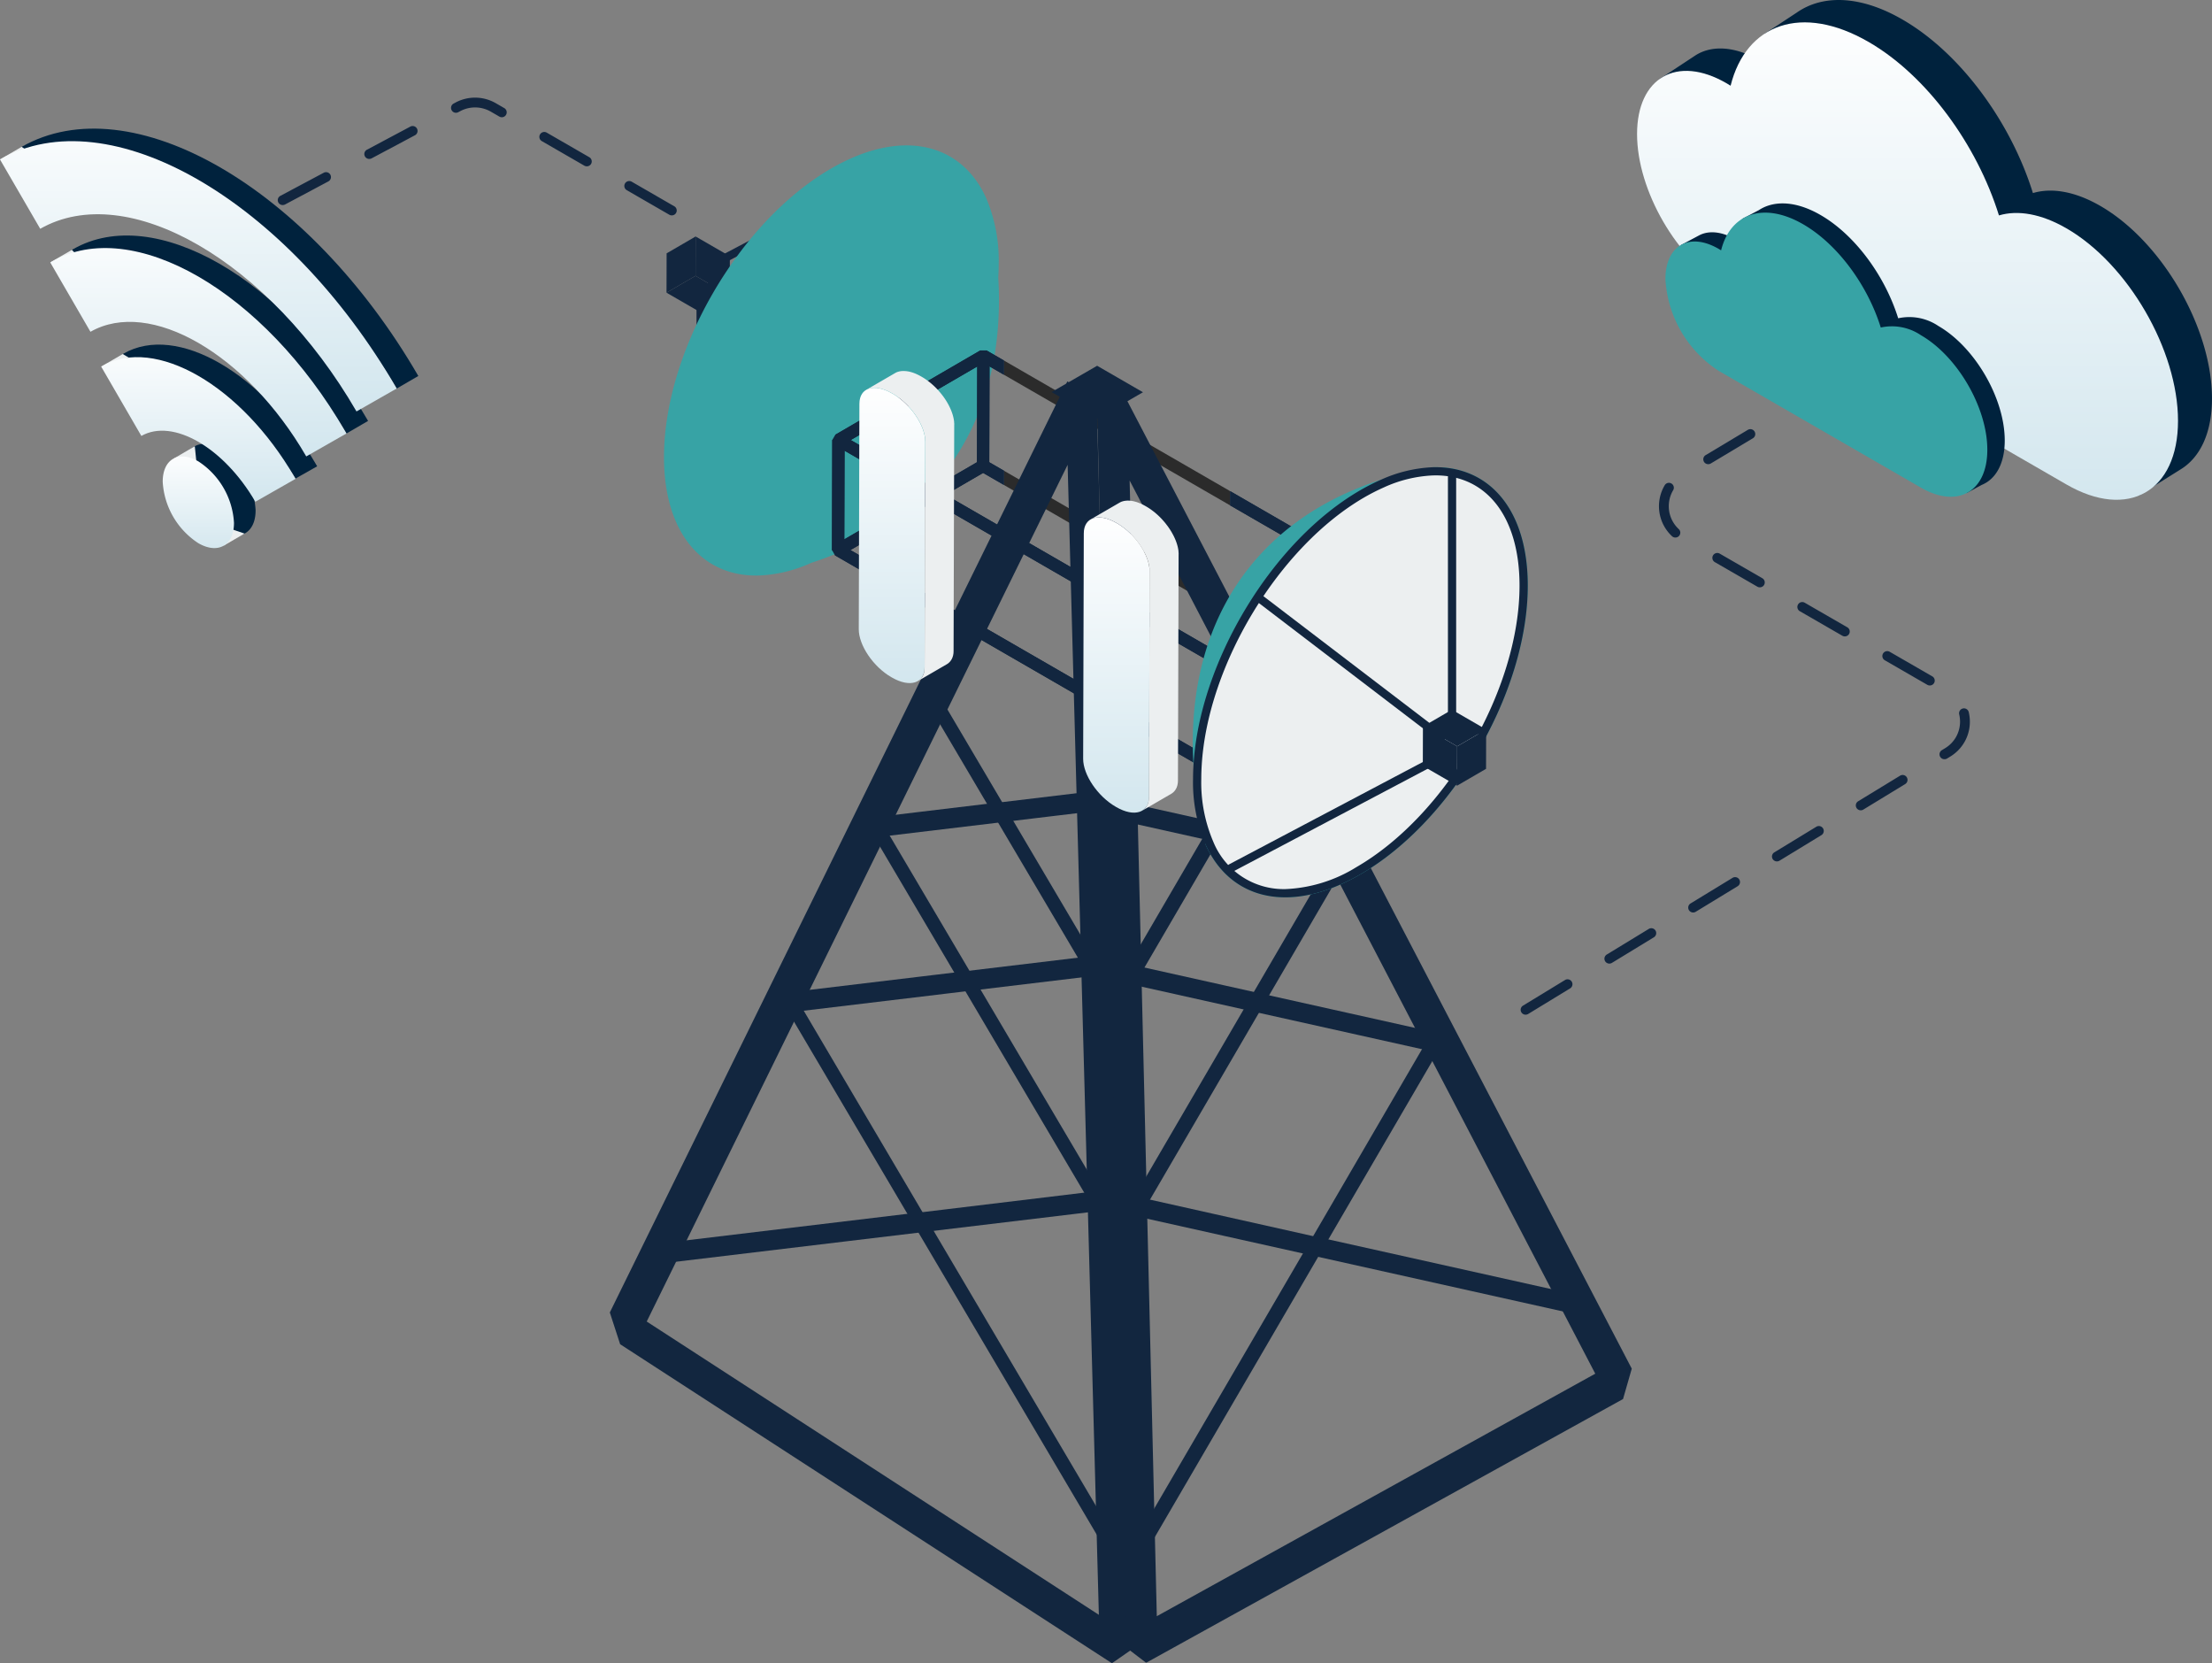 <svg xmlns="http://www.w3.org/2000/svg" xmlns:xlink="http://www.w3.org/1999/xlink" width="317.51" height="238.675" viewBox="0 0 317.51 238.675">
  <rect x="0" y="0" width="317.51" height="238.675" fill="#808080" stroke="none"/>
  <defs>
    <linearGradient id="linear-gradient" x1="0.5" x2="0.5" y2="1" gradientUnits="objectBoundingBox">
      <stop offset="0" stop-color="#fff"/>
      <stop offset="1" stop-color="#d2e6ee"/>
    </linearGradient>
  </defs>
  <g id="Grupo_54887" data-name="Grupo 54887" transform="translate(-262.304 -15.018)">
    <g id="Grupo_54880" data-name="Grupo 54880" transform="translate(349.838 35.886)">
      <g id="Grupo_54845" data-name="Grupo 54845" transform="translate(7.777 0)">
        <g id="Grupo_54844" data-name="Grupo 54844" transform="translate(0.361 0.685)">
          <g id="Grupo_54837" data-name="Grupo 54837" transform="translate(4.306 20.278)">
            <path id="Trazado_118577" data-name="Trazado 118577" d="M315.192,73.9a.591.591,0,0,1-.591-.591V37.49a.591.591,0,1,1,1.181,0V73.308A.591.591,0,0,1,315.192,73.9Z" transform="translate(-314.601 -36.899)" fill="#12263f"/>
          </g>
          <g id="Grupo_54838" data-name="Grupo 54838" transform="translate(6.036)">
            <path id="Trazado_118578" data-name="Trazado 118578" d="M316.1,43.3a.591.591,0,0,1-.277-1.113l29.966-15.825a.59.59,0,0,1,.551,1.044L316.372,43.23A.586.586,0,0,1,316.1,43.3Z" transform="translate(-315.506 -26.292)" fill="#12263f"/>
          </g>
          <g id="Grupo_54839" data-name="Grupo 54839" transform="translate(5.845 18.752)">
            <path id="Trazado_118579" data-name="Trazado 118579" d="M342.222,57.3a.6.6,0,0,1-.359-.12L315.637,37.162a.592.592,0,0,1,.719-.941l26.225,20.021a.591.591,0,0,1,.109.828A.584.584,0,0,1,342.222,57.3Z" transform="translate(-315.406 -36.101)" fill="#12263f"/>
          </g>
          <g id="Grupo_54843" data-name="Grupo 54843" transform="translate(0 12.383)" style="isolation: isolate">
            <g id="Grupo_54840" data-name="Grupo 54840">
              <path id="Trazado_118580" data-name="Trazado 118580" d="M316.51,38.417l-4.162,2.419.016-5.647,4.162-2.419Z" transform="translate(-312.349 -32.77)" fill="#12263f"/>
            </g>
            <g id="Grupo_54841" data-name="Grupo 54841" transform="translate(0 5.647)">
              <path id="Trazado_118581" data-name="Trazado 118581" d="M321.425,38.561l-4.162,2.419-4.914-2.837,4.162-2.419Z" transform="translate(-312.349 -35.723)" fill="#12263f"/>
            </g>
            <g id="Grupo_54842" data-name="Grupo 54842" transform="translate(4.162)">
              <path id="Trazado_118582" data-name="Trazado 118582" d="M314.526,38.417l.016-5.647,4.914,2.837-.016,5.647Z" transform="translate(-314.526 -32.77)" fill="#12263f"/>
            </g>
          </g>
        </g>
        <path id="Trazado_118583" data-name="Trazado 118583" d="M325.777,87.654A20.016,20.016,0,0,0,333.3,85.83c18.138-5.857,28.049-20.756,26.842-40.932.04-.661.061-1.319.061-1.969a22.759,22.759,0,0,0-1.839-9.528c-3.615-7.88-12.185-9.941-22.184-4.169-13.267,7.66-24.021,26.21-24.021,41.435C312.16,81.615,317.719,87.859,325.777,87.654Z" transform="translate(-312.16 -25.934)" fill="#37a3a5"/>
      </g>
      <g id="Grupo_54846" data-name="Grupo 54846" transform="translate(56.569 30.863)">
        <path id="Trazado_118584" data-name="Trazado 118584" d="M337.683,50.351V52.4l32.478,18.751V69.1Z" transform="translate(-337.683 -34.536)" fill="#2b2b2b"/>
        <path id="Trazado_118585" data-name="Trazado 118585" d="M337.683,42.078v2.046l32.478,18.751V60.829Z" transform="translate(-337.683 -42.078)" fill="#2b2b2b"/>
      </g>
      <g id="Grupo_54865" data-name="Grupo 54865" transform="translate(0 31.619)">
        <g id="Grupo_54855" data-name="Grupo 54855" transform="translate(0 2.242)">
          <g id="Grupo_54854" data-name="Grupo 54854">
            <g id="Grupo_54847" data-name="Grupo 54847">
              <path id="Trazado_118586" data-name="Trazado 118586" d="M380.166,227.592l.013-.065-.055.036-70.55-45.749-1.482-4.559L373.765,43.646l4.2,2.726,4.879,179.359Zm-66.778-49.036,64.9,42.086L373.805,55.621Z" transform="translate(-308.092 -43.646)" fill="#12263f"/>
            </g>
            <g id="Grupo_54848" data-name="Grupo 54848" transform="translate(36.41 62.485)">
              <path id="Trazado_118587" data-name="Trazado 118587" d="M362.587,132.7l-2.171.26-.135-.228-18.515-31.365-1.6-2.7L328.823,79.446l-1.686-2.855,2.171-.26Z" transform="translate(-327.138 -76.331)" fill="#12263f"/>
            </g>
            <g id="Grupo_54849" data-name="Grupo 54849" transform="translate(24.065 82.436)">
              <path id="Trazado_118588" data-name="Trazado 118588" d="M367.559,89.47l-2.293.275L349.825,91.6l-2.171.26-25.195,3.02-.184.022-1.6-2.7,45.283-5.429Z" transform="translate(-320.68 -86.767)" fill="#12263f"/>
            </g>
            <g id="Grupo_54850" data-name="Grupo 54850" transform="translate(24.065 87.604)">
              <path id="Trazado_118589" data-name="Trazado 118589" d="M367.463,168.981,320.68,89.731l2.171-.261.584.99,0,.021,1.015,1.692L341.5,121.085l1.6,2.682,24.268,41.109Z" transform="translate(-320.68 -89.471)" fill="#12263f"/>
            </g>
            <g id="Grupo_54851" data-name="Grupo 54851" transform="translate(8.2 116.155)">
              <path id="Trazado_118590" data-name="Trazado 118590" d="M374.445,104.406l1.6,2.7-63.659,7.631,1.493-3.073,33.022-3.959,2.167-.239,23.211-2.8,1.372-.144,0-.021Z" transform="translate(-312.382 -104.406)" fill="#12263f"/>
            </g>
            <g id="Grupo_54852" data-name="Grupo 54852" transform="translate(46.729 45.915)">
              <path id="Trazado_118591" data-name="Trazado 118591" d="M355.154,104.184l1.6,2.7-2.171.26-.135-.228-1.46-2.474L341.546,85.07l-9.011-15.264,1.043-2.142,8.539,14.464,1.6,2.682,10.606,17.966,0,.021Z" transform="translate(-332.536 -67.664)" fill="#12263f"/>
            </g>
            <g id="Grupo_54853" data-name="Grupo 54853" transform="translate(36.41 58.986)">
              <path id="Trazado_118592" data-name="Trazado 118592" d="M358.729,77.366l-12.261,1.47L330.9,80.7l-1.987.238-.183.022-1.6-2.7,2.171-.26,1.131-.136,14.432-1.73,2.167-.239L358.658,74.5Z" transform="translate(-327.138 -74.501)" fill="#12263f"/>
            </g>
          </g>
        </g>
        <g id="Grupo_54864" data-name="Grupo 54864" transform="translate(69.967 4.606)">
          <g id="Grupo_54863" data-name="Grupo 54863">
            <g id="Grupo_54856" data-name="Grupo 54856">
              <path id="Trazado_118593" data-name="Trazado 118593" d="M348.922,224.271,344.691,47.137l4.078-2.254,72.645,139.309-1.252,4.359-68.417,37.825-.057-.044.017.067Zm.415-167.53,3.9,162.974,62.938-34.8Z" transform="translate(-344.691 -44.883)" fill="#12263f"/>
            </g>
            <g id="Grupo_54857" data-name="Grupo 54857" transform="translate(3.919 64.767)">
              <path id="Trazado_118594" data-name="Trazado 118594" d="M346.741,131.066l2.19.488.124-.212,16.97-29.1,1.462-2.507,10.4-17.835,1.545-2.649-2.19-.488Z" transform="translate(-346.741 -78.762)" fill="#12263f"/>
            </g>
            <g id="Grupo_54858" data-name="Grupo 54858" transform="translate(3.123 81.262)">
              <path id="Trazado_118595" data-name="Trazado 118595" d="M346.324,89.9l2.313.516,15.577,3.472,2.19.488,25.417,5.666.185.041,1.462-2.507L347.787,87.39Z" transform="translate(-346.324 -87.39)" fill="#12263f"/>
            </g>
            <g id="Grupo_54859" data-name="Grupo 54859" transform="translate(7.278 90.957)">
              <path id="Trazado_118596" data-name="Trazado 118596" d="M348.608,166.479,391.487,92.95l-2.19-.488-.535.918.005.021-.932,1.568L372.208,121.8l-1.467,2.486L348.5,162.424Z" transform="translate(-348.498 -92.462)" fill="#12263f"/>
            </g>
            <g id="Grupo_54860" data-name="Grupo 54860" transform="translate(3.919 114.563)">
              <path id="Trazado_118597" data-name="Trazado 118597" d="M348.2,104.81l-1.462,2.508,64.22,14.316-1.653-3.2-33.313-7.426-2.185-.467-23.417-5.24-1.383-.288-.005-.021Z" transform="translate(-346.741 -104.81)" fill="#12263f"/>
            </g>
            <g id="Grupo_54861" data-name="Grupo 54861" transform="translate(3.123 47.379)">
              <path id="Trazado_118598" data-name="Trazado 118598" d="M347.787,103.549l-1.462,2.507,2.19.488.124-.212,1.339-2.3L360.46,86.061,368.718,71.9l-1.155-2.233-7.826,13.42-1.467,2.486-9.721,16.67.005.021Z" transform="translate(-346.324 -69.667)" fill="#12263f"/>
            </g>
            <g id="Grupo_54862" data-name="Grupo 54862" transform="translate(4.814 58.186)">
              <path id="Trazado_118599" data-name="Trazado 118599" d="M347.284,78.15l12.369,2.757,15.7,3.5,2.005.447.185.041,1.462-2.508-2.19-.488-1.141-.254L361.115,78.4l-2.185-.467L347.209,75.32Z" transform="translate(-347.209 -75.32)" fill="#12263f"/>
            </g>
          </g>
        </g>
        <path id="Trazado_118600" data-name="Trazado 118600" d="M347.84,50.048l-6.58-3.8,6.539-3.775,6.58,3.8Z" transform="translate(-277.852 -42.473)" fill="#12263f"/>
      </g>
      <g id="Grupo_54867" data-name="Grupo 54867" transform="translate(31.884 29.418)">
        <g id="Grupo_54866" data-name="Grupo 54866" style="isolation: isolate">
          <path id="Trazado_118601" data-name="Trazado 118601" d="M373.343,62.666l-18.671-10.78v2.046l17.341,10.012-.039,13.747-17.3-9.989v2.046l17.74,10.242,1.329-.765.045-15.789Z" transform="translate(-297.508 -31.69)" fill="#12263f"/>
          <path id="Trazado_118602" data-name="Trazado 118602" d="M337.428,57.367l.039-13.747,2.065,1.192V42.767l-2.5-1.445-1.329.765-.045,15.789.443.769,3.434,1.982V58.582Z" transform="translate(-314.846 -41.322)" fill="#12263f"/>
          <path id="Trazado_118603" data-name="Trazado 118603" d="M374.13,57.526,353.321,69.62l-.442.763-.044,15.789,1.331.769,20.809-12.094.442-.763.044-15.789Zm-.484,16.043L354.609,84.632l.04-13.738,19.035-11.061Z" transform="translate(-299.183 -26.549)" fill="#12263f"/>
          <path id="Trazado_118604" data-name="Trazado 118604" d="M400.35,80.557,381.724,69.8v2.046l16.416,9.478L379.1,92.394,327.213,62.439l19.044-11.067,2.989,1.726V51.052L346.7,49.581h-.888L325,61.675l0,1.533,53.652,30.976h.888l20.81-12.093Z" transform="translate(-324.56 -33.792)" fill="#12263f"/>
          <path id="Trazado_118605" data-name="Trazado 118605" d="M326.1,70.737l-1.331-.769.044-15.789.442-.763,20.809-12.094,1.331.769-.044,15.789-.442.763Zm.484-16.045-.038,13.738,19.035-11.063.038-13.736Z" transform="translate(-324.77 -41.321)" fill="#12263f"/>
          <path id="Trazado_118606" data-name="Trazado 118606" d="M400.373,72.3,381.7,61.518v2.046l16.461,9.5L379.119,84.134,327.236,54.18,346.28,43.113l2.945,1.7V42.767l-2.5-1.445h-.888L325.024,53.416l0,1.533,53.652,30.976h.888l20.809-12.093Z" transform="translate(-324.539 -41.322)" fill="#12263f"/>
          <path id="Trazado_118607" data-name="Trazado 118607" d="M379.8,78.624,326.143,47.648l-1.329.765L324.77,64.2l.444.769,53.65,30.977,1.329-.765.046-15.791Zm-1.369,15.024L326.542,63.693l.04-13.747L378.464,79.9Z" transform="translate(-324.77 -35.554)" fill="#12263f"/>
        </g>
      </g>
      <g id="Grupo_54876" data-name="Grupo 54876" transform="translate(83.68 46.173)">
        <path id="Trazado_118608" data-name="Trazado 118608" d="M399.945,67.081c0,15.223-10.753,33.774-24.023,41.433-10,5.773-18.569,3.713-22.182-4.169a64.64,64.64,0,0,1-1.778-11.5c-1.208-20.174,8.7-35.072,26.841-40.93a53,53,0,0,1,7.525-1.826C394.384,49.889,399.945,56.132,399.945,67.081Z" transform="translate(-351.864 -50.087)" fill="#37a3a5"/>
        <path id="Trazado_118609" data-name="Trazado 118609" d="M399.928,67.081c0,15.223-10.753,33.774-24.023,41.433-10,5.773-18.569,3.713-22.182-4.169a22.742,22.742,0,0,1-1.841-9.526c0-.65.021-1.31.063-1.971.862-14.818,11.26-32.132,23.96-39.464a29.707,29.707,0,0,1,2.881-1.466,20.059,20.059,0,0,1,7.525-1.826C394.367,49.889,399.928,56.132,399.928,67.081Z" transform="translate(-351.847 -50.087)" fill="#12263f"/>
        <path id="Trazado_118610" data-name="Trazado 118610" d="M364.562,110.069a10.914,10.914,0,0,1-10.329-6.779,21.584,21.584,0,0,1-1.732-9.035c0-.627.021-1.266.059-1.9.845-14.521,11.111-31.436,23.373-38.515a29.011,29.011,0,0,1,2.766-1.409,18.839,18.839,0,0,1,7.077-1.724c.119,0,.235-.006.352-.006,7.437,0,12.055,6.06,12.055,15.814,0,14.825-10.511,32.952-23.432,40.41A20.929,20.929,0,0,1,364.562,110.069Z" transform="translate(-351.284 -49.524)" fill="#eceff0"/>
        <g id="Grupo_54875" data-name="Grupo 54875" transform="translate(4.926 0.812)">
          <g id="Grupo_54868" data-name="Grupo 54868" transform="translate(31.696)">
            <path id="Trazado_118611" data-name="Trazado 118611" d="M371.612,87.51a.591.591,0,0,1-.591-.589V51.1a.591.591,0,0,1,1.181,0v35.82A.589.589,0,0,1,371.612,87.51Z" transform="translate(-371.021 -50.511)" fill="#12263f"/>
          </g>
          <g id="Grupo_54869" data-name="Grupo 54869" transform="translate(0 40.271)">
            <path id="Trazado_118612" data-name="Trazado 118612" d="M355.032,88.582a.59.59,0,0,1-.275-1.113l29.966-15.825a.59.59,0,0,1,.551,1.044L355.307,88.515A.591.591,0,0,1,355.032,88.582Z" transform="translate(-354.441 -71.576)" fill="#12263f"/>
          </g>
          <g id="Grupo_54870" data-name="Grupo 54870" transform="translate(3.933 17.323)">
            <path id="Trazado_118613" data-name="Trazado 118613" d="M383.313,80.775a.592.592,0,0,1-.357-.12L356.731,60.633a.591.591,0,0,1,.717-.939l26.225,20.021a.59.59,0,0,1,.109.828A.582.582,0,0,1,383.313,80.775Z" transform="translate(-356.498 -59.572)" fill="#12263f"/>
          </g>
          <g id="Grupo_54874" data-name="Grupo 54874" transform="translate(28.091 33.991)" style="isolation: isolate">
            <g id="Grupo_54871" data-name="Grupo 54871" transform="translate(4.914 2.837)">
              <path id="Trazado_118614" data-name="Trazado 118614" d="M371.722,72.194l4.162-2.419-.016,5.647-4.162,2.419Z" transform="translate(-371.706 -69.776)" fill="#12263f"/>
            </g>
            <g id="Grupo_54872" data-name="Grupo 54872" transform="translate(0.016)">
              <path id="Trazado_118615" data-name="Trazado 118615" d="M369.144,70.71l4.162-2.419,4.914,2.837-4.162,2.419Z" transform="translate(-369.144 -68.291)" fill="#12263f"/>
            </g>
            <g id="Grupo_54873" data-name="Grupo 54873" transform="translate(0 2.419)">
              <path id="Trazado_118616" data-name="Trazado 118616" d="M374.066,72.394l-.016,5.647L369.135,75.2l.016-5.647Z" transform="translate(-369.135 -69.557)" fill="#12263f"/>
            </g>
          </g>
        </g>
      </g>
      <g id="Grupo_54879" data-name="Grupo 54879" transform="translate(35.738 32.368)">
        <g id="Grupo_54877" data-name="Grupo 54877" transform="translate(32.205 18.593)" style="isolation: isolate">
          <path id="Trazado_118617" data-name="Trazado 118617" d="M356.823,60.2c0-.044,0-.09-.008-.136s-.006-.094-.01-.14l0-.031,0-.017-.011-.1c-.006-.048-.011-.094-.019-.143s-.017-.1-.027-.149l-.01-.048-.006-.023-.015-.082c-.011-.052-.025-.105-.036-.157s-.029-.107-.044-.162l-.011-.042-.008-.025-.027-.094c-.017-.055-.034-.109-.054-.163s-.036-.109-.055-.164l-.013-.032-.008-.021-.04-.107c-.021-.054-.042-.107-.065-.161s-.046-.111-.071-.164l-.011-.027-.01-.019-.057-.126c-.029-.061-.057-.12-.086-.18s-.048-.09-.071-.134l-.023-.048L356,57.458c-.065-.12-.132-.241-.2-.359l-.015-.025c-.1-.168-.206-.335-.319-.5l0,0c-.08-.12-.166-.241-.252-.357l-.054-.069-.052-.067c-.029-.038-.057-.078-.088-.117q-.092-.118-.189-.235l-.036-.042-.04-.046c-.038-.044-.075-.09-.113-.132-.067-.076-.134-.151-.2-.224l-.031-.033-.042-.046-.141-.147c-.075-.076-.151-.151-.228-.226l-.008-.006-.017-.015c-.073-.071-.145-.14-.22-.206-.052-.046-.105-.092-.159-.138l-.057-.05-.036-.033c-.084-.071-.17-.14-.256-.208-.033-.027-.065-.05-.1-.075l-.073-.055-.088-.067c-.084-.061-.168-.122-.254-.182l-.061-.04-.063-.042c-.044-.029-.086-.057-.13-.084q-.126-.08-.252-.155l-.059-.034-.094-.055c-.063-.036-.128-.071-.191-.105l-.05-.027-.105-.055-.09-.046-.069-.033-.105-.05-.065-.031L351.3,53l-.1-.042-.046-.019-.115-.044-.092-.034-.025-.01-.151-.05-.071-.023-.011,0c-.078-.023-.155-.044-.231-.063h0l-.034-.01c-.065-.015-.13-.029-.193-.042l-.012,0-.1-.017-.122-.019-.015,0c-.04-.006-.08-.008-.12-.011s-.067-.01-.1-.011h-.011c-.057,0-.111-.006-.166-.006l-.061,0h-.006a2.323,2.323,0,0,0-.233.011h-.008l-.04.006c-.067.008-.134.015-.2.027l-.034.006-.031.008a2.6,2.6,0,0,0-.279.076h0l-.008,0a2.021,2.021,0,0,0-.325.151L344.192,55.3a1.861,1.861,0,0,1,.325-.149l.011-.006a2.215,2.215,0,0,1,.279-.075l.065-.013c.063-.013.13-.021.2-.029l.048-.006a2.327,2.327,0,0,1,.233-.011l.067,0c.055,0,.109,0,.166.006.036,0,.075.008.113.011s.08.006.122.011.09.015.134.021l.1.017c.067.013.136.029.2.046l.036.008c.08.019.163.042.245.067l.071.023c.057.019.117.038.176.059l.092.034c.054.021.107.04.161.063l.1.042c.052.023.1.046.155.071l.105.048c.054.027.105.052.159.08l.105.054c.08.042.161.086.241.134l.094.054q.224.129.442.275l.063.042c.136.092.271.187.4.287l.073.055q.2.152.39.315l.057.05c.128.111.254.226.379.342l.017.017c.128.122.254.25.377.38l.042.044c.118.126.233.256.346.388l.04.046c.109.13.212.26.315.394l.05.067c.107.141.21.285.308.428.113.166.218.333.319.5.084.143.166.289.243.432l.023.048c.076.145.149.292.214.44l.01.021c.069.153.13.306.187.457l.008.023c.055.151.105.3.149.451l.008.025c.042.149.078.3.107.444l.006.025c.029.145.052.291.067.434l0,.017a4.2,4.2,0,0,1,.023.434L352.571,95.1q0,.172-.017.333l0,.029c-.011.1-.027.2-.046.291l0,.025a2.638,2.638,0,0,1-.073.256l-.013.042a2.461,2.461,0,0,1-.1.227c-.015.031-.032.057-.048.086q-.04.075-.086.143c-.015.023-.032.046-.05.069a1.361,1.361,0,0,1-.1.128c-.019.021-.038.044-.059.065-.038.04-.08.076-.122.113-.019.015-.038.032-.057.05a2.159,2.159,0,0,1-.2.136l4.162-2.418a1.851,1.851,0,0,0,.2-.138l.057-.048c.042-.036.084-.075.122-.113l.061-.065c.034-.042.069-.084.1-.128l.052-.069.023-.034c.023-.034.04-.073.061-.109s.032-.055.048-.086l.012-.021c.027-.055.05-.113.073-.17l.011-.036.013-.042c.01-.029.019-.055.029-.082.013-.05.027-.1.038-.151l.006-.025,0-.025c.008-.031.013-.061.019-.092.008-.046.015-.092.021-.14l.006-.057,0-.029.006-.052c0-.044.006-.088.008-.134s0-.092,0-.14V92.68l.092-32.356C356.825,60.282,356.823,60.24,356.823,60.2Z" transform="translate(-343.121 -52.591)" fill="#eceff0"/>
          <path id="Trazado_118618" data-name="Trazado 118618" d="M348.507,54.706c2.583,1.491,4.672,4.575,4.666,6.882l-.092,32.356c-.008,2.311-2.107,2.975-4.689,1.484l-.094-.055c-2.583-1.491-4.672-4.571-4.667-6.882l.092-32.356c.008-2.309,2.107-2.973,4.689-1.482Z" transform="translate(-343.632 -51.437)" fill="url(#linear-gradient)"/>
        </g>
        <g id="Grupo_54878" data-name="Grupo 54878" style="isolation: isolate">
          <path id="Trazado_118619" data-name="Trazado 118619" d="M339.975,50.47c0-.046,0-.092-.008-.138s-.006-.094-.011-.14l0-.031,0-.017-.011-.1c-.006-.046-.013-.094-.021-.143s-.015-.1-.025-.149l-.01-.046-.006-.025-.015-.082c-.011-.052-.025-.105-.038-.157s-.027-.107-.042-.162l-.011-.042-.008-.025-.029-.1c-.015-.054-.033-.107-.052-.162s-.036-.107-.057-.162l-.011-.031-.008-.021-.04-.109c-.021-.054-.042-.107-.065-.161s-.046-.111-.071-.164l-.011-.025-.01-.021-.057-.126c-.029-.061-.057-.12-.088-.18-.021-.044-.044-.09-.067-.134l-.025-.048-.025-.048c-.065-.12-.132-.241-.2-.359l-.015-.023c-.1-.168-.206-.336-.317-.5l0,0c-.082-.12-.166-.239-.254-.357l-.052-.069-.052-.065c-.029-.04-.057-.078-.088-.117-.063-.078-.126-.157-.191-.235l-.036-.042-.038-.048-.115-.132c-.065-.075-.134-.149-.2-.224l-.031-.032-.042-.044c-.048-.05-.094-.1-.141-.147-.076-.076-.151-.153-.229-.226l-.006-.008-.017-.013c-.073-.071-.145-.14-.222-.206-.052-.048-.105-.094-.157-.138l-.057-.05-.036-.032c-.084-.071-.17-.141-.256-.208-.032-.027-.067-.05-.1-.076l-.071-.054-.088-.067c-.084-.061-.168-.122-.254-.182l-.061-.04-.063-.042-.13-.086c-.084-.052-.168-.1-.252-.153l-.059-.034-.094-.055-.191-.107-.05-.025-.107-.055-.088-.046-.069-.033-.105-.05-.067-.031-.088-.038-.1-.044-.046-.019-.115-.042-.092-.034-.027-.01c-.05-.019-.1-.034-.149-.05l-.073-.023-.011,0c-.077-.025-.155-.046-.229-.065h0l-.031-.006c-.067-.017-.134-.032-.2-.044l-.011,0c-.034-.008-.067-.011-.1-.017s-.082-.015-.122-.019l-.013,0c-.042-.006-.082-.01-.122-.013s-.067-.008-.1-.01H332.9q-.083-.006-.166-.006l-.061,0h0c-.08,0-.159,0-.235.01l-.01,0-.038,0c-.067.008-.132.017-.2.029l-.033.006-.032.008a2.561,2.561,0,0,0-.277.075l0,0-.008,0a1.861,1.861,0,0,0-.325.149l-4.162,2.418a2.01,2.01,0,0,1,.325-.149l.011,0a2.2,2.2,0,0,1,.277-.076l.065-.013c.065-.011.13-.021.2-.027l.048-.006q.115-.011.235-.011l.065,0q.083,0,.166.006c.038,0,.075.006.113.01s.08.008.122.013.09.013.136.021l.1.017c.069.013.138.029.208.046l.031.006c.08.021.161.044.243.069l.073.023c.057.019.117.038.176.059l.092.034c.052.019.105.04.159.063l.1.042.157.069.105.05.157.078.107.055q.12.063.241.132l.094.055c.149.086.3.178.442.273l.063.042c.136.092.27.189.4.289l.075.055q.2.152.39.315l.055.048c.13.113.256.227.38.346l.017.013c.128.124.254.252.377.382l.042.042c.119.128.233.258.346.39l.038.046c.109.128.214.26.315.394l.052.065c.105.141.208.285.308.43.111.164.216.333.317.5.084.143.166.287.243.432l.023.046c.076.147.149.294.214.44l.009.021c.069.153.13.306.187.459l.008.021c.055.151.105.3.149.451l.008.027c.042.147.078.3.107.442l.006.025c.029.147.052.292.067.436l0,.017a3.716,3.716,0,0,1,.021.434l-.092,32.356c0,.115-.006.226-.015.333l0,.027c-.012.1-.027.2-.046.291l0,.025c-.021.09-.046.176-.073.258l-.013.042a2.189,2.189,0,0,1-.1.227c-.013.029-.031.057-.046.086-.027.048-.055.1-.086.143-.015.023-.032.046-.05.069-.033.044-.067.088-.1.128-.019.021-.038.042-.059.063-.038.04-.08.078-.122.115l-.057.048a2.074,2.074,0,0,1-.2.138l4.162-2.42a1.764,1.764,0,0,0,.2-.136c.019-.015.038-.032.057-.05a1.363,1.363,0,0,0,.122-.113l.059-.065q.054-.06.1-.126c.017-.023.034-.046.05-.071l.025-.034c.023-.033.04-.071.061-.107s.033-.057.048-.086l.011-.023c.025-.054.05-.111.071-.17l.013-.034.013-.042c.01-.029.019-.055.027-.084q.023-.072.04-.149l.006-.025,0-.025c.008-.031.013-.061.019-.094s.015-.092.021-.138l.006-.059,0-.029,0-.052c0-.044.008-.088.01-.134s0-.092,0-.138v-.01l.092-32.354C339.977,50.554,339.975,50.512,339.975,50.47Z" transform="translate(-326.275 -42.865)" fill="#eceff0"/>
          <path id="Trazado_118620" data-name="Trazado 118620" d="M331.661,44.981c2.583,1.491,4.67,4.573,4.663,6.882l-.092,32.356c-.006,2.311-2.1,2.975-4.686,1.483l-.1-.055c-2.583-1.491-4.67-4.571-4.665-6.882l.092-32.356c.008-2.309,2.1-2.975,4.689-1.483Z" transform="translate(-326.786 -41.712)" fill="url(#linear-gradient)"/>
        </g>
      </g>
    </g>
    <g id="Grupo_54883" data-name="Grupo 54883" transform="translate(497.287 15.018)">
      <g id="Grupo_54881" data-name="Grupo 54881">
        <path id="Trazado_118621" data-name="Trazado 118621" d="M386.9,26.372l5.2-3.426h0c2.334-1.468,5.632-1.321,9.287.79.2.119.409.243.612.371a13.716,13.716,0,0,1,2.483-5.265l-2.569,1.072,4.7-3.091c3.736-2.611,9.15-2.483,15.175,1,8.381,4.839,15.579,14.793,18.721,24.9,2.69-.8,6.045-.254,9.685,1.849,8.846,5.106,16.018,17.475,16.018,27.626,0,4.951-1.707,8.457-4.479,10.161h0l-6.028,3.776,1.642-2.606a14.622,14.622,0,0,1-7.156-2.2L401.385,53.144c-7.077-4.087-12.814-13.982-12.814-22.1a12.138,12.138,0,0,1,1-5.121Z" transform="translate(-383.688 -15.018)" fill="#00223d"/>
        <path id="Trazado_118622" data-name="Trazado 118622" d="M398.035,25.416c.2.119.409.243.612.371,2.22-8.9,10.239-11.807,19.8-6.288,8.381,4.839,15.579,14.793,18.719,24.9,2.69-.8,6.045-.254,9.685,1.849,8.847,5.106,16.018,17.477,16.018,27.626s-7.171,14.24-16.018,9.132L398.035,54.824c-7.077-4.087-12.814-13.982-12.814-22.1S390.958,21.329,398.035,25.416Z" transform="translate(-385.221 -13.486)" fill="url(#linear-gradient)"/>
      </g>
      <g id="Grupo_54882" data-name="Grupo 54882" transform="translate(4.074 29.193)">
        <path id="Trazado_118623" data-name="Trazado 118623" d="M388.471,36.306l2.684-1.43.052-.027h0c1.367-.7,3.216-.549,5.25.627.122.071.245.143.365.22a8.458,8.458,0,0,1,1.216-2.78l-.725-.392,2.42-1.271a5.757,5.757,0,0,1,.942-.5h0c2.126-.876,4.9-.551,7.926,1.2,4.986,2.879,9.27,8.8,11.14,14.816a7.445,7.445,0,0,1,5.762,1.1c5.265,3.04,9.532,10.4,9.532,16.441,0,2.847-.948,4.892-2.5,5.94h0v0a4.561,4.561,0,0,1-.8.428l-2.2,1.185-.243-.832a9.172,9.172,0,0,1-3.791-1.288L396.456,52.974a16.8,16.8,0,0,1-7.624-13.151,7.315,7.315,0,0,1,.552-2.957Z" transform="translate(-386.332 -30.288)" fill="#00223d"/>
        <path id="Trazado_118624" data-name="Trazado 118624" d="M394.976,36.168c.122.071.245.145.365.222,1.319-5.294,6.093-7.026,11.778-3.743,4.988,2.881,9.272,8.8,11.141,14.818a7.437,7.437,0,0,1,5.762,1.1c5.265,3.04,9.532,10.4,9.532,16.441s-4.267,8.473-9.532,5.433l-29.047-16.77a16.806,16.806,0,0,1-7.624-13.153C387.352,35.684,390.766,33.736,394.976,36.168Z" transform="translate(-387.352 -29.657)" fill="#37a3a5"/>
      </g>
    </g>
    <g id="Grupo_54886" data-name="Grupo 54886" transform="translate(262.304 33.476)">
      <g id="Grupo_54884" data-name="Grupo 54884">
        <path id="Trazado_118625" data-name="Trazado 118625" d="M276.144,51.96a11.269,11.269,0,0,0,5.116,8.823c2.826,1.633,5.116.327,5.116-2.915a11.275,11.275,0,0,0-5.116-8.824C278.434,47.412,276.144,48.718,276.144,51.96Z" transform="translate(-249.686 -3.094)" fill="#00223d"/>
        <path id="Trazado_118626" data-name="Trazado 118626" d="M296.323,60.1c-4.512-7.779-14.519-10.48-19.029-7.909h0l-5.771-9.954.14-.078c7.628-4.349,19.995,2.791,27.622,15.948l.14.241-3.1,1.753Z" transform="translate(-253.9 -9.892)" fill="#00223d"/>
        <path id="Trazado_118627" data-name="Trazado 118627" d="M307.114,61.106c-8.54-14.73-25.1-21.262-33.644-16.393h0l-5.77-9.954.212-.12c11.623-6.628,30.469,4.252,42.092,24.3l.212.365-3.1,1.8Z" transform="translate(-257.384 -17.358)" fill="#00223d"/>
        <path id="Trazado_118628" data-name="Trazado 118628" d="M317.768,61.967c-12.516-21.591-35.552-31.859-48.07-24.722h0l-5.771-9.954c15.7-8.951,41.245,5.8,56.944,32.878h0l-3.1,1.8Z" transform="translate(-260.825 -24.673)" fill="#00223d"/>
        <path id="Trazado_118629" data-name="Trazado 118629" d="M278.348,48.514l-2.973,1.738,3.218.652Z" transform="translate(-250.387 -2.936)" fill="#eceff0"/>
        <path id="Trazado_118630" data-name="Trazado 118630" d="M282.1,55.494l-3.009,1.752.388-2.644Z" transform="translate(-247.003 2.614)" fill="#eceff0"/>
        <path id="Trazado_118631" data-name="Trazado 118631" d="M273,41.593l-3.1,1.8,3.965-1.29Z" transform="translate(-255.379 -9.246)" fill="#eceff0"/>
        <path id="Trazado_118632" data-name="Trazado 118632" d="M269.179,33.775l-3.1,1.8,4.018-.9Z" transform="translate(-258.864 -16.374)" fill="#eceff0"/>
        <path id="Trazado_118633" data-name="Trazado 118633" d="M265.406,26.042l-3.1,1.8,4.516-.9Z" transform="translate(-262.304 -23.424)" fill="#eceff0"/>
      </g>
      <g id="Grupo_54885" data-name="Grupo 54885" transform="translate(0 1.8)">
        <path id="Trazado_118634" data-name="Trazado 118634" d="M274.521,52.9a11.275,11.275,0,0,0,5.116,8.825c2.826,1.631,5.116.325,5.116-2.917a11.268,11.268,0,0,0-5.116-8.823C276.811,48.354,274.521,49.66,274.521,52.9Z" transform="translate(-251.166 -4.035)" fill="url(#linear-gradient)"/>
        <path id="Trazado_118635" data-name="Trazado 118635" d="M292.03,62.579c-4.51-7.779-11.849-12.017-16.361-9.446h0l-5.77-9.954.14-.078c7.628-4.349,19.995,2.791,27.622,15.948l.14.241-5.771,3.29Z" transform="translate(-255.379 -10.834)" fill="url(#linear-gradient)"/>
        <path id="Trazado_118636" data-name="Trazado 118636" d="M302.824,63.538c-8.542-14.73-22.436-22.753-30.976-17.884h0L266.077,35.7l.212-.12c11.623-6.628,30.469,4.254,42.092,24.3l.212.367-5.77,3.29Z" transform="translate(-258.864 -18.3)" fill="url(#linear-gradient)"/>
        <path id="Trazado_118637" data-name="Trazado 118637" d="M313.477,64.4c-12.518-21.591-32.885-33.35-45.4-26.213h0L262.3,28.233c15.7-8.953,41.243,5.8,56.942,32.876h0l-5.77,3.29Z" transform="translate(-262.304 -25.614)" fill="url(#linear-gradient)"/>
      </g>
    </g>
    <g id="Grupo_54890" data-name="Grupo 54890" transform="translate(29.506 36.568)">
      <g id="Grupo_54888" data-name="Grupo 54888" transform="translate(451.088 40.033)">
        <path id="Trazado_118638" data-name="Trazado 118638" d="M379.823,130.612a.7.7,0,0,1-.368-1.306l6.014-3.666a.7.7,0,0,1,.734,1.2l-6.012,3.666A.715.715,0,0,1,379.823,130.612Zm12.024-7.332a.7.7,0,0,1-.368-1.306l6.013-3.666a.7.7,0,0,1,.734,1.2l-6.012,3.666A.715.715,0,0,1,391.847,123.28Zm12.024-7.332a.7.7,0,0,1-.366-1.305l6.012-3.666a.7.7,0,0,1,.735,1.2l-6.014,3.666A.715.715,0,0,1,403.872,115.949Zm12.024-7.332a.7.7,0,0,1-.366-1.306l6.011-3.664a.7.7,0,1,1,.735,1.2l-6.012,3.666A.715.715,0,0,1,415.9,108.617Zm12.024-7.332a.7.7,0,0,1-.366-1.3l6.011-3.666a.7.7,0,1,1,.735,1.2l-6.012,3.666A.7.7,0,0,1,427.92,101.285Zm12.026-7.332a.7.7,0,0,1-.368-1.306l.459-.28a4.428,4.428,0,0,0,2.138-3.8,4.669,4.669,0,0,0-.121-1.046.7.7,0,1,1,1.369-.324,5.977,5.977,0,0,1,.161,1.37,5.826,5.826,0,0,1-2.812,5.007l-.459.28A.7.7,0,0,1,439.945,93.953Zm-2.117-10.581a.71.71,0,0,1-.352-.094l-6.1-3.521a.7.7,0,0,1,.7-1.22l6.1,3.521a.7.7,0,0,1-.352,1.314Zm-12.2-7.042a.715.715,0,0,1-.352-.094l-6.1-3.521a.7.7,0,0,1,.7-1.22l6.1,3.521a.7.7,0,0,1-.352,1.314Zm-12.2-7.042a.71.71,0,0,1-.352-.094l-6.1-3.521a.7.7,0,0,1,.7-1.221l6.1,3.521a.7.7,0,0,1-.352,1.315ZM401.31,62.144a.7.7,0,0,1-.476-.186,5.892,5.892,0,0,1-1.049-7.325.7.7,0,1,1,1.207.724,4.488,4.488,0,0,0,.794,5.564.7.7,0,0,1-.476,1.222Zm4.723-10.529a.7.7,0,0,1-.361-1.308l6.042-3.618a.7.7,0,0,1,.722,1.21L406.4,51.515A.7.7,0,0,1,406.033,51.615Z" transform="translate(-379.119 -46.589)" fill="#12263f"/>
      </g>
      <g id="Grupo_54889" data-name="Grupo 54889" transform="translate(272.68 -7.539)">
        <path id="Trazado_118639" data-name="Trazado 118639" d="M340.221,40.357a.71.71,0,0,1-.352-.094l-6.1-3.521a.7.7,0,0,1,.7-1.221l6.1,3.521a.7.7,0,0,1-.352,1.315Zm-55.836-1.484a.7.7,0,0,1-.332-1.325l6.215-3.31a.7.7,0,0,1,.663,1.244l-6.215,3.31A.714.714,0,0,1,284.385,38.872Zm43.639-5.557a.71.71,0,0,1-.352-.094l-6.1-3.521a.7.7,0,0,1,.7-1.221l6.1,3.521a.7.7,0,0,1-.352,1.315Zm-31.21-1.062a.7.7,0,0,1-.332-1.327l6.216-3.31a.7.7,0,0,1,.662,1.244l-6.215,3.31A.7.7,0,0,1,296.815,32.253Zm19.014-5.98a.71.71,0,0,1-.352-.094l-1.256-.725a4.526,4.526,0,0,0-4.322-.075l-.324.172a.7.7,0,0,1-.659-1.244l.321-.172a5.953,5.953,0,0,1,5.688.1l1.256.724a.705.705,0,0,1-.352,1.315Z" transform="translate(-283.68 -23.461)" fill="#12263f"/>
      </g>
    </g>
  </g>
</svg>
